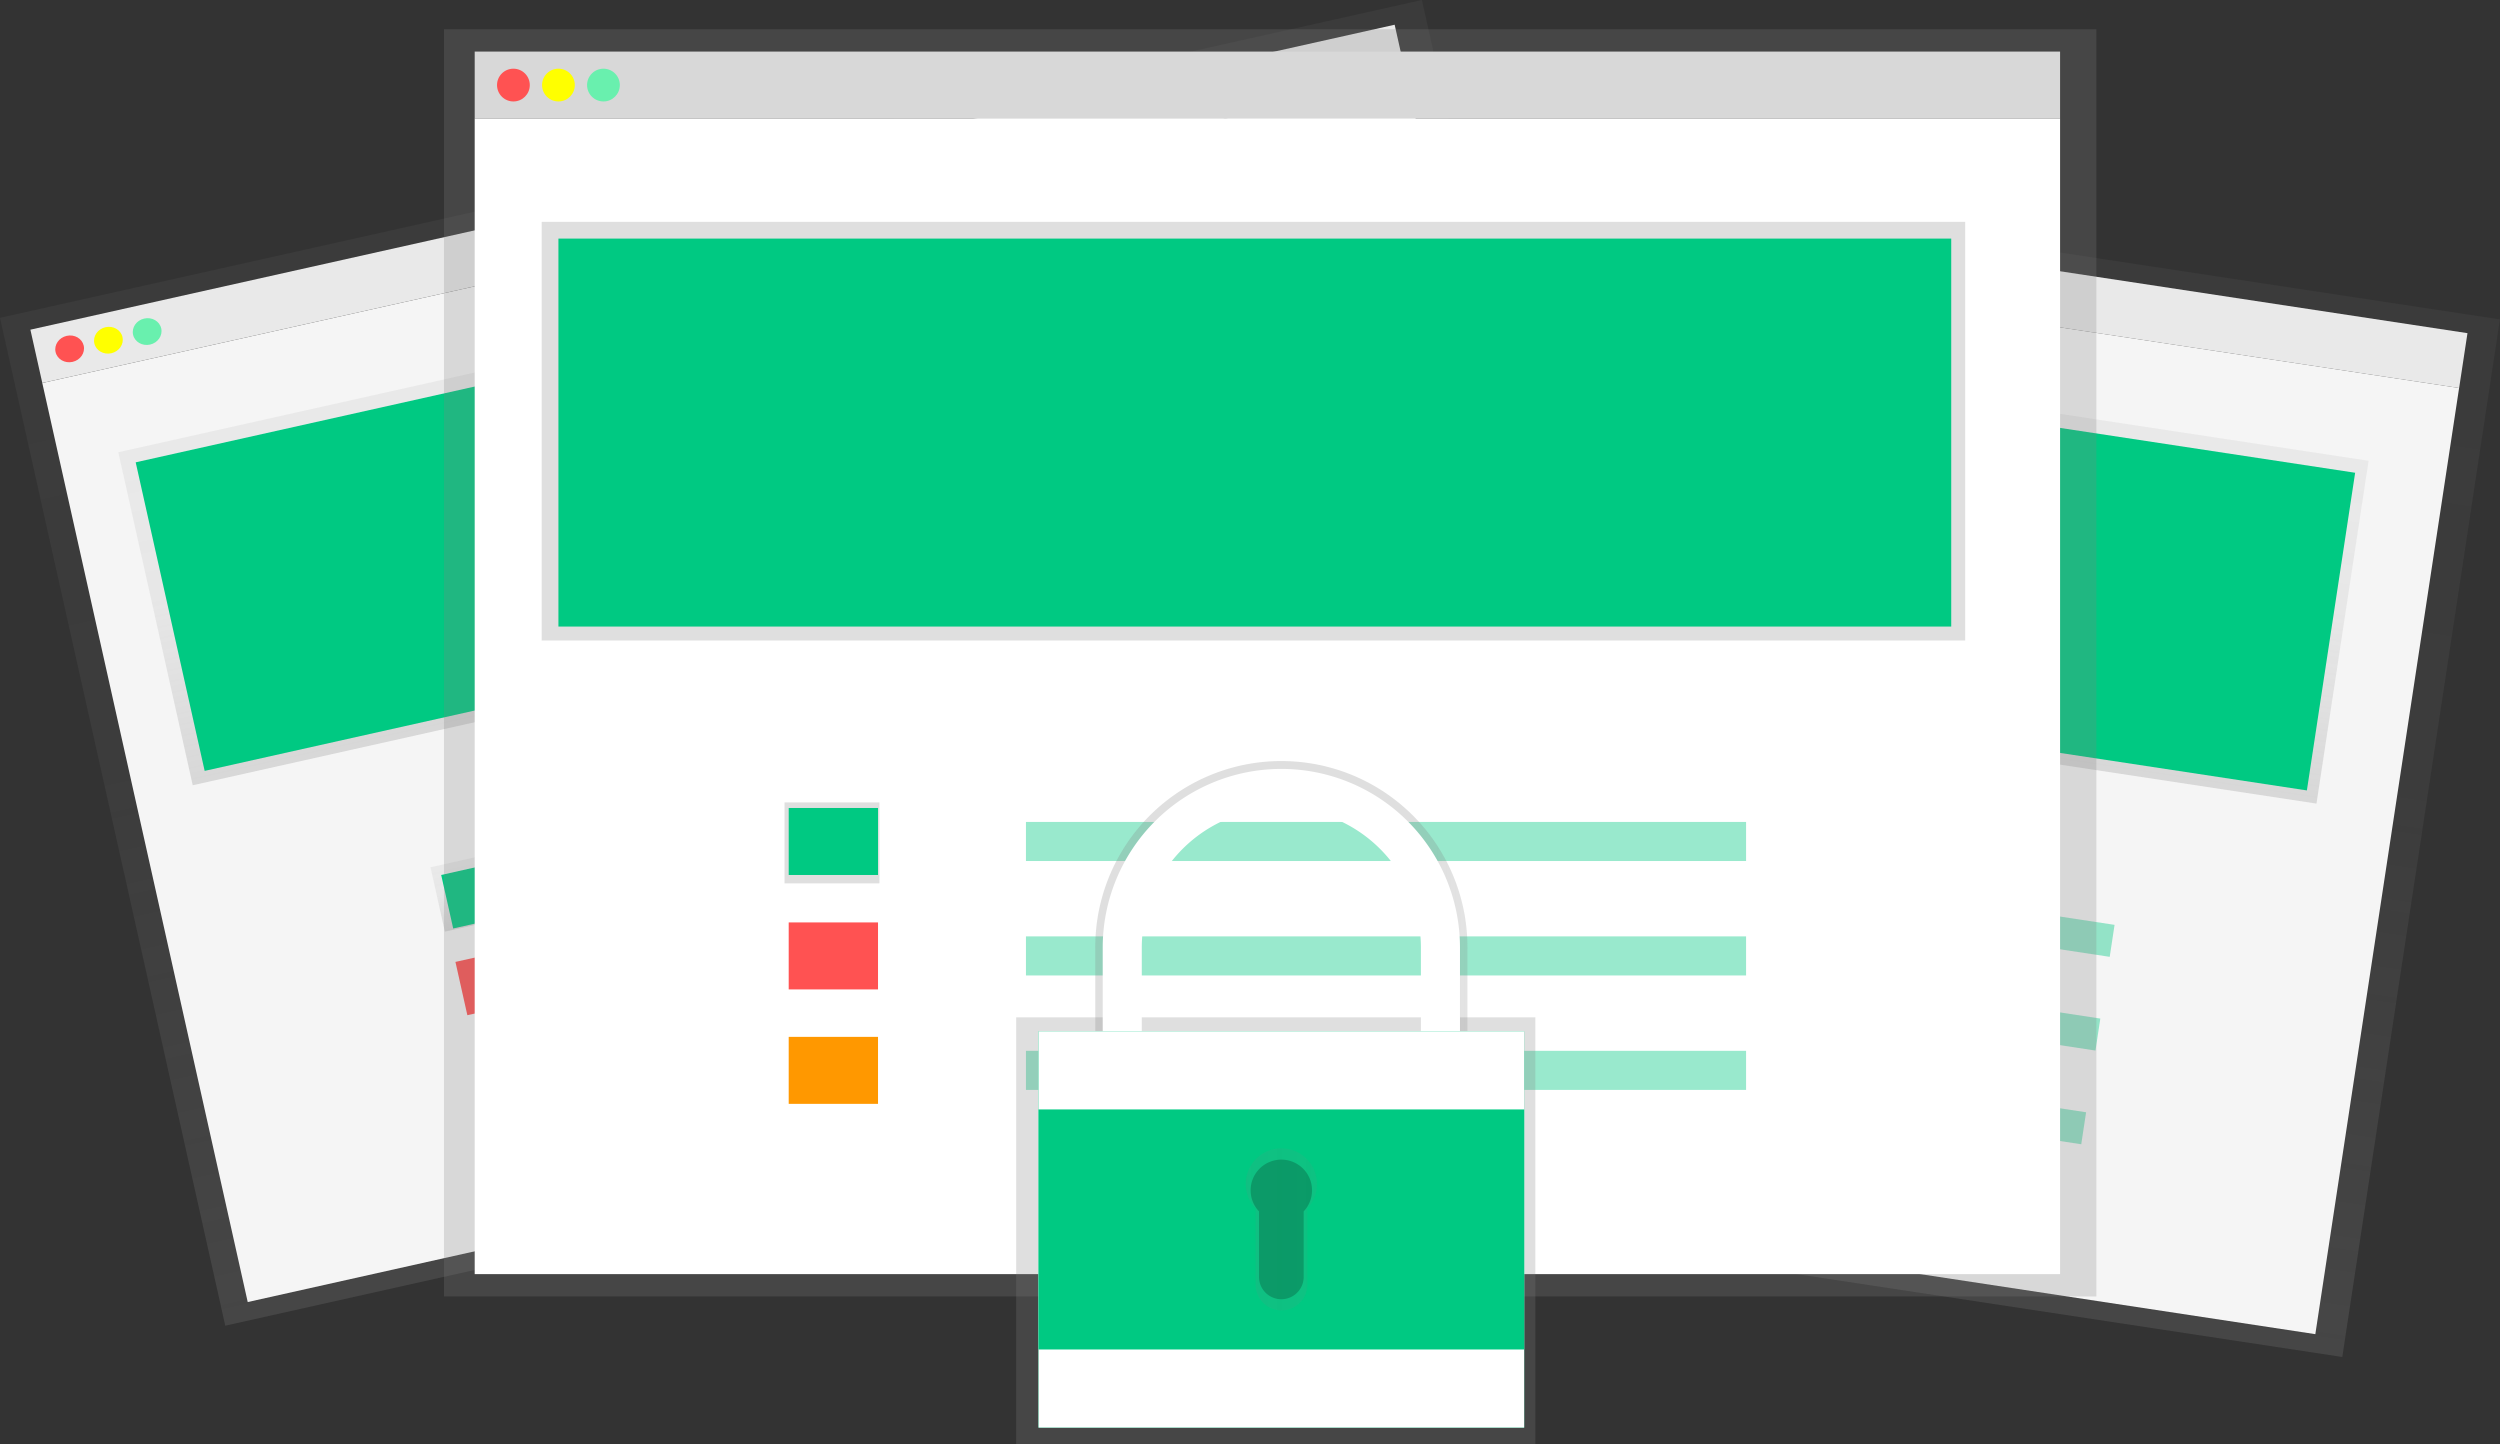 <svg xmlns="http://www.w3.org/2000/svg" xmlns:xlink="http://www.w3.org/1999/xlink" preserveAspectRatio="xMidYMid meet" viewBox="0 0 895.68 517.48">
    <rect x="0" y="0" width="895.68" height="517.48" fill="#333333" stroke="none"/>
    <defs>
        <linearGradient id="a" x1="790.94" x2="790.94" y1="640.76" y2="264.76" gradientTransform="rotate(90 783.095 446.895)" gradientUnits="userSpaceOnUse">
            <stop offset="0" stop-color="gray" stop-opacity=".25"/>
            <stop offset=".54" stop-color="gray" stop-opacity=".12"/>
            <stop offset="1" stop-color="gray" stop-opacity=".1"/>
        </linearGradient>
        <linearGradient id="b" x1="785.97" x2="785.97" y1="446.14" y2="321.91" gradientTransform="rotate(90 783.305 383.365)" xlink:href="#a"/>
        <linearGradient id="c" x1="660.92" x2="660.92" y1="518.19" y2="494.17" gradientTransform="rotate(90 659.87 486.97)" xlink:href="#a"/>
        <linearGradient id="d" x1="433.66" x2="433.66" y1="605.23" y2="235.23" gradientTransform="translate(13.58 8.51)" xlink:href="#a"/>
        <linearGradient id="e" x1="428.36" x2="428.36" y1="413.71" y2="291.46" gradientTransform="translate(-1.05 11.3)" xlink:href="#a"/>
        <linearGradient id="f" x1="295.22" x2="295.22" y1="484.61" y2="460.98" gradientTransform="translate(28.38 37.45)" xlink:href="#a"/>
        <linearGradient id="g" x1="455.07" x2="455.07" y1="464.48" y2="10.48" xlink:href="#a"/>
        <linearGradient id="h" x1="449.07" x2="449.07" y1="229.48" y2="79.48" xlink:href="#a"/>
        <linearGradient id="i" x1="298.07" x2="298.07" y1="316.48" y2="287.48" xlink:href="#a"/>
        <linearGradient id="j" x1="457.07" x2="457.07" y1="517.48" y2="364.48" xlink:href="#a"/>
        <linearGradient id="k" x1="611.23" x2="611.23" y1="564.74" y2="464.74" xlink:href="#a"/>
        <linearGradient id="l" x1="611.23" x2="611.23" y1="660.74" y2="602.74" xlink:href="#a"/>
    </defs>
    <path fill="#f5f5f5" d="M415.967 68.35l2.986-19.655 465.072 70.668-2.987 19.654z"/>
    <path fill="url(#a)" d="M589.23 209.59h376v490.29h-376z" transform="rotate(-81.36 589.882 447.627)"/>
    <path fill="#f5f5f5" d="M364.447 407.325l51.508-338.98 465.071 70.668-51.508 338.98z"/>
    <circle cx="580.99" cy="251.51" r="4.86" fill="#ff5252" transform="rotate(-81.36 393.642 244.4)"/>
    <circle cx="594.2" cy="253.52" r="4.86" fill="#ff0" transform="rotate(-81.36 406.848 246.405)"/>
    <circle cx="607.41" cy="255.53" r="4.86" fill="#69f0ae" transform="rotate(-81.36 420.06 248.415)"/>
    <path fill="url(#b)" d="M720.53 174.84h124.23v422.38H720.53z" transform="rotate(-81.36 595.3 378.92)"/>
    <path fill="#00c982" d="M435.203 107.291l408.58 62.084-17.294 113.813-408.58-62.083z"/>
    <path fill="url(#c)" d="M628.65 473.94h24.02v28.16h-24.02z" transform="rotate(-81.36 453.304 480.904)"/>
    <path fill="#00c982" d="M477.377 284.582l26.2 3.981-2.987 19.655-26.2-3.981z"/>
    <path fill="#ff5252" d="M472.262 318.154l26.2 3.98-2.987 19.655-26.2-3.981z"/>
    <path fill="#ff9800" d="M467.167 351.727l26.2 3.98-2.987 19.655-26.2-3.981z"/>
    <path fill="#00c982" d="M546.346 299.25l211.245 32.1-1.74 11.458-211.246-32.099zM541.241 332.823l211.245 32.1-1.74 11.458L539.5 344.282zM536.146 366.396l211.245 32.1-1.741 11.458-211.245-32.1z" opacity=".4"/>
    <path fill="#f5f5f5" d="M10.887 118.113L499.665 8.858l4.267 19.09L15.154 137.201z"/>
    <path fill="url(#d)" d="M186.23 243.74h522v370h-522z" transform="rotate(-12.6 -495.083 1022.25)"/>
    <path fill="#f5f5f5" d="M15.15 137.213L503.928 27.958l73.602 329.274L88.752 466.487z"/>
    <ellipse cx="177.11" cy="316.25" fill="#ff5252" rx="5.17" ry="4.78" transform="rotate(-12.6 -765.182 909.732)"/>
    <ellipse cx="191" cy="313.15" fill="#ff0" rx="5.17" ry="4.78" transform="rotate(-12.6 -751.271 906.638)"/>
    <ellipse cx="204.88" cy="310.05" fill="#69f0ae" rx="5.17" ry="4.78" transform="rotate(-12.6 -737.406 903.539)"/>
    <path fill="url(#e)" d="M202.46 302.76h449.7v122.25h-449.7z" transform="rotate(-12.6 -514.97 957.389)"/>
    <path fill="#00c982" d="M48.613 165.637l429.403-95.983 24.711 110.552-429.403 95.983z"/>
    <path fill="url(#f)" d="M308.61 498.42h29.98v23.63h-29.98z" transform="rotate(-12.6 -618.682 1103.725)"/>
    <path fill="#00c982" d="M158.065 313.478l27.655-6.208 4.303 19.169-27.655 6.208z"/>
    <path fill="#ff5252" d="M163.17 344.626l27.54-6.156 4.267 19.09-27.54 6.155z"/>
    <path fill="#ff9800" d="M172.831 378.936l27.656-6.208 4.303 19.169-27.655 6.208z"/>
    <path fill="#00c982" d="M229.908 299.64l222.012-49.626 2.489 11.135-222.012 49.626zM237.197 332.254l222.01-49.625 2.49 11.135-222.011 49.625zM244.485 364.858l222.011-49.625 2.489 11.135-222.011 49.626z" opacity=".4"/>
    <path fill="#f5f5f5" d="M170.07 18.48h568v24h-568z"/>
    <path fill="url(#g)" d="M159.07 10.48h592v454h-592z"/>
    <path fill="#fff" d="M170.07 42.48h568v414h-568z"/>
    <circle cx="183.94" cy="30.48" r="5.87" fill="#ff5252"/>
    <circle cx="200.07" cy="30.48" r="5.87" fill="#ff0"/>
    <circle cx="216.2" cy="30.48" r="5.87" fill="#69f0ae"/>
    <path fill="url(#h)" d="M194.07 79.48h510v150h-510z"/>
    <path fill="#00c982" d="M200.07 85.48h499v139h-499z"/>
    <path fill="url(#i)" d="M281.07 287.48h34v29h-34z"/>
    <path fill="#00c982" d="M282.57 289.48h32v24h-32z"/>
    <path fill="#ff5252" d="M282.57 330.48h32v24h-32z"/>
    <path fill="#ff9800" d="M282.57 371.48h32v24h-32z"/>
    <path fill="#00c982" d="M367.57 294.48h258v14h-258zM367.57 335.48h258v14h-258zM367.57 376.48h258v14h-258z" opacity=".4"/>
    <path fill="url(#j)" d="M364.07 364.48h186v153h-186z"/>
    <path fill="url(#k)" d="M559.15 531.41a52.08 52.08 0 0 1 104.17 0v33.33h14.58v-33.33a66.67 66.67 0 1 0-133.33 0v33.33h14.58z" transform="translate(-152.16 -191.26)"/>
    <path fill="#fff" d="M409.07 339.48a50 50 0 0 1 100 0v32h14v-32a64 64 0 0 0-128 0v32h14z"/>
    <path fill="#00c982" d="M372.07 369.48h174v142h-174z"/>
    <path fill="#fff" d="M372.07 369.48h174v142h-174z"/>
    <path fill="#00c982" d="M372.07 397.48h174v86h-174z"/>
    <path fill="url(#l)" d="M624 615.5a12.76 12.76 0 1 0-22 8.74v27.22a9.28 9.28 0 0 0 18.56 0v-27.22a12.7 12.7 0 0 0 3.44-8.74z" transform="translate(-152.16 -191.26)"/>
    <path d="M470.07 426.48a11 11 0 1 0-19 7.53v23.47a8 8 0 1 0 16 0v-23.47a11 11 0 0 0 3-7.53z" opacity=".2"/>
</svg>
